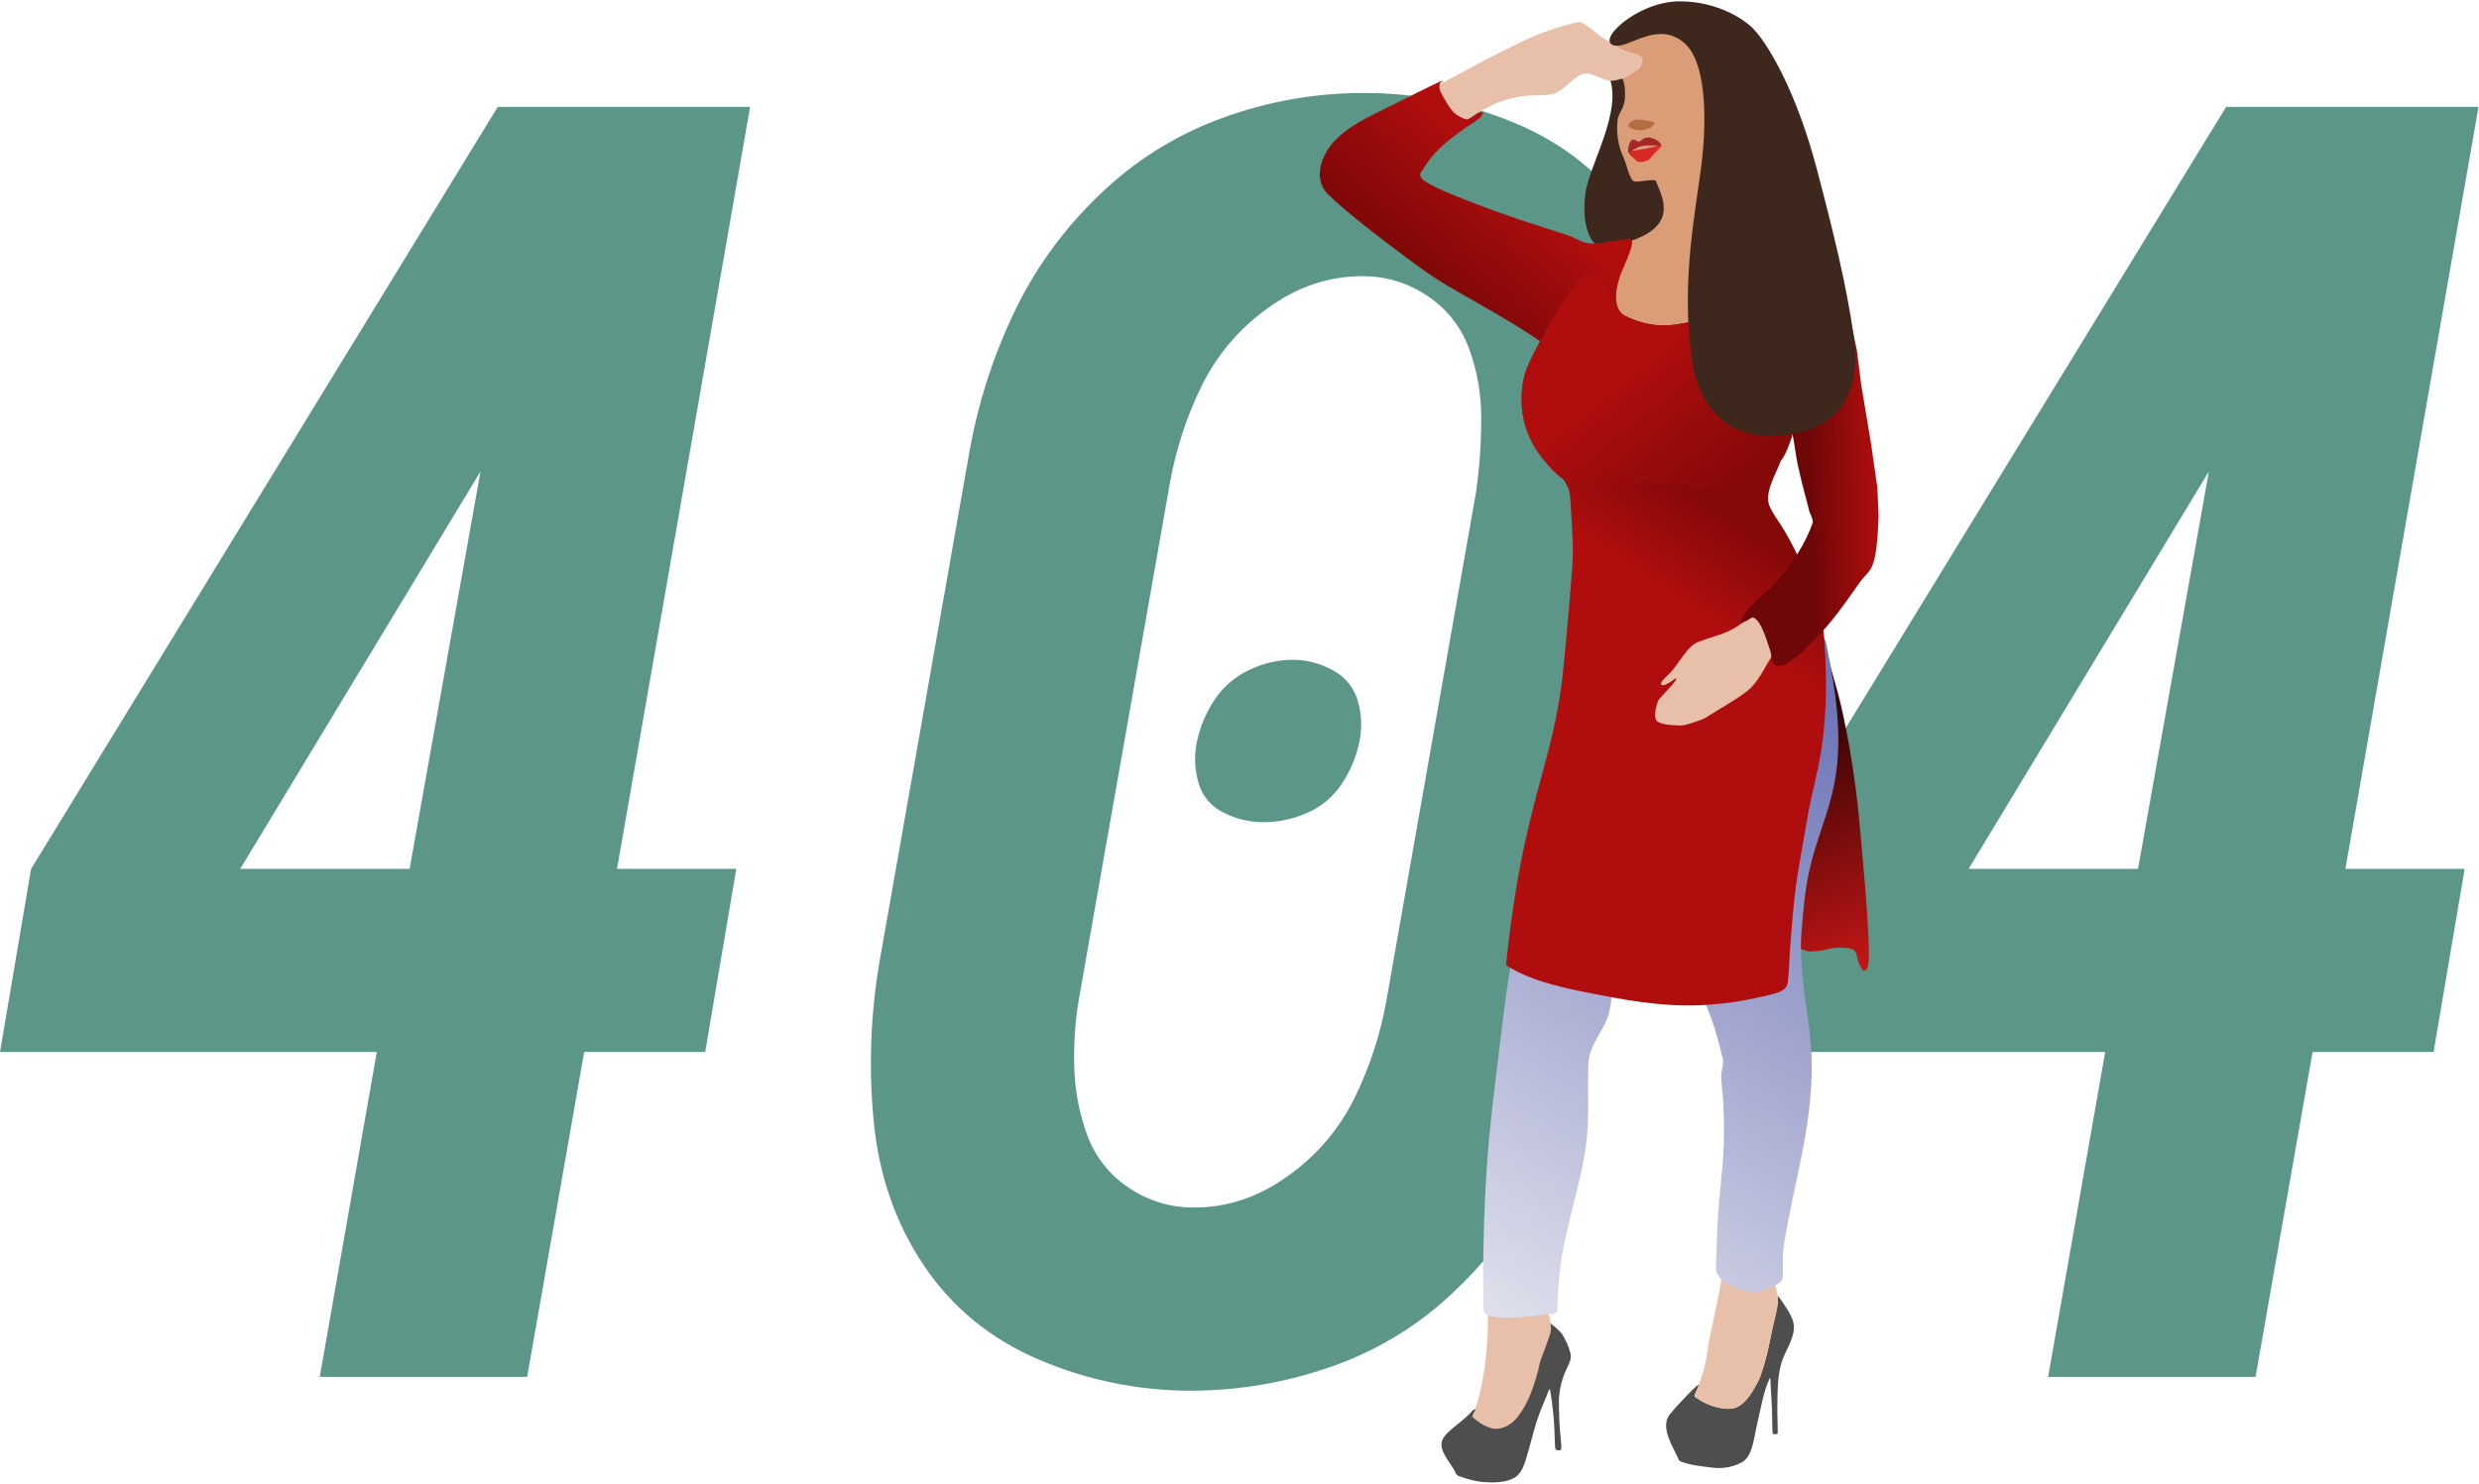 <svg width="100%" height="100%" viewBox="0 0 1004 601" version="1.1" xmlns="http://www.w3.org/2000/svg" xmlns:xlink="http://www.w3.org/1999/xlink" xml:space="preserve" xmlns:serif="http://www.serif.com/" style="fill-rule:evenodd;clip-rule:evenodd;stroke-linejoin:round;stroke-miterlimit:2;"><g><g><path d="M129.5,557.79l23.1,-131.6l-152.6,0l12.6,-74.2l189,-308.7l102.2,0l-53.9,308.7l48.3,0l-12.6,74.2l-49,0l-23.1,131.6l-84,0Zm-32.2,-205.8l68.6,0l28.7,-161l-97.3,161Z" style="fill:#5b9689;fill-rule:nonzero;"/><path d="M483,563.39c-21.409,0.106 -42.614,-4.183 -62.3,-12.6c-19.6,-8.4 -35.117,-21.117 -46.55,-38.15c-11.433,-17.033 -18.2,-36.517 -20.3,-58.45c-2.108,-21.712 -1.284,-43.608 2.45,-65.1l36.4,-206.5c3.376,-19.01 9.261,-37.489 17.5,-54.95c8.488,-18.09 20.234,-34.463 34.65,-48.3c14.246,-13.948 31.312,-24.689 50.05,-31.5c18.16,-6.676 37.352,-10.112 56.7,-10.15l0.7,0c21.409,-0.106 42.614,4.183 62.3,12.6c19.6,8.4 35.117,21.117 46.55,38.15c11.433,17.033 18.2,36.517 20.3,58.45c2.108,21.712 1.284,43.608 -2.45,65.1l-36.4,206.5c-3.271,19.148 -9.16,37.756 -17.5,55.3c-8.652,18.082 -20.511,34.447 -35,48.3c-14.379,14.123 -31.713,24.882 -50.75,31.5c-18.103,6.396 -37.151,9.708 -56.35,9.8Zm0.7,-74.2c13.533,0 26.25,-4.317 38.15,-12.95c11.518,-8.181 20.788,-19.137 26.95,-31.85c5.936,-12.199 10.175,-25.152 12.6,-38.5l36.4,-206.5c1.404,-9.854 2.106,-19.796 2.1,-29.75c0.064,-9.666 -1.595,-19.266 -4.9,-28.35c-3.163,-8.734 -9.055,-16.222 -16.8,-21.35c-7.835,-5.337 -17.12,-8.147 -26.6,-8.05c-13.533,0 -26.25,4.317 -38.15,12.95c-11.518,8.181 -20.788,19.137 -26.95,31.85c-5.936,12.199 -10.175,25.152 -12.6,38.5l-36.4,206.5c-1.867,9.802 -2.688,19.775 -2.45,29.75c0.166,9.676 1.941,19.256 5.25,28.35c3.163,8.734 9.055,16.222 16.8,21.35c7.835,5.337 17.12,8.147 26.6,8.05Zm28,-156.1c-5.595,0.001 -11.111,-1.318 -16.1,-3.85c-4.929,-2.329 -8.628,-6.665 -10.15,-11.9c-1.637,-5.453 -1.878,-11.23 -0.7,-16.8c1.235,-5.997 3.611,-11.701 7,-16.8c3.433,-5.308 8.283,-9.552 14,-12.25c5.554,-2.735 11.659,-4.171 17.85,-4.2c5.636,0.009 11.178,1.455 16.1,4.2c4.908,2.529 8.577,6.957 10.15,12.25c1.637,5.453 1.878,11.23 0.7,16.8c-1.235,5.997 -3.611,11.701 -7,16.8c-3.383,5.267 -8.257,9.41 -14,11.9c-5.614,2.52 -11.696,3.832 -17.85,3.85Z" style="fill:#5b9689;fill-rule:nonzero;"/><path d="M829.5,557.79l23.1,-131.6l-152.6,0l12.6,-74.2l189,-308.7l102.2,0l-53.9,308.7l48.3,0l-12.6,74.2l-49,0l-23.1,131.6l-84,0Zm-32.2,-205.8l68.6,0l28.7,-161l-97.3,161Z" style="fill:#5b9689;fill-rule:nonzero;"/></g><path d="M687.957,561.091c-0.467,-0.2 -0.878,0.517 -1.27,0.839c-0.603,0.513 -1.179,1.056 -1.726,1.628c-1.536,1.558 -3.069,3.12 -4.547,4.734c-1.537,1.573 -2.986,3.231 -4.338,4.966c-3.855,5.285 1.95,13.607 3.542,17.512c0.429,1.052 0.463,1.089 1.679,1.516c4.091,1.437 8.49,1.82 12.793,2.348c1.363,0.147 2.737,0.147 4.1,0c2.535,-0.26 4.995,-1.01 7.245,-2.206c4.075,-2.294 4.7,-8.594 5.572,-12.509c1.989,-8.932 3.377,-17.02 5.846,-21.723c0.114,-0.218 0.15,0.474 0.168,0.719c0.111,1.525 0.159,3.054 0.219,4.582c0.069,1.783 0.341,4.515 0.426,7.818c0.125,4.841 0.037,6.095 0.262,9.406c0.034,0.5 2.073,0.38 2.074,-0.024c0.011,-2.813 -0.152,-5.626 -0.182,-8.439c-0.019,-1.72 0.007,-3.441 0.037,-5.16c0.09,-5.093 0.194,-10.272 1.7,-15.183c1.438,-4.7 4.759,-8.905 4.99,-13.951c0.146,-3.186 -2.022,-6.6 -3.727,-9.1c-0.771,-1.302 -1.647,-2.54 -2.619,-3.7c-0.566,-0.592 -0.121,1.634 -0.186,2.451c-0.395,2.996 -0.997,5.962 -1.8,8.875c-2.005,8.962 -3.2,18.28 -7.93,26.3c-1.711,2.9 -4.464,6.848 -8.013,7.662c-1.773,0.373 -3.606,0.359 -5.373,-0.043c-2.656,-0.451 -5.215,-1.355 -7.565,-2.672c-0.426,-0.205 -1.635,-0.95 -1.212,-0.737c0.55,0.277 -0.072,-0.075 -0.533,-0.357c-0.248,-0.152 -1.118,-0.56 -1.253,-0.921c-0.251,-0.674 1.139,-3.058 1.216,-3.26c0.169,-0.444 0.838,-1.182 0.4,-1.368l0.005,-0.003Z" style="fill:#4e4e4e;"/><path d="M697.691,496.603c-0.316,2.353 -0.379,4.733 -0.188,7.1c0.222,3.536 0.235,7.083 0.036,10.621c-0.36,3.956 -0.952,7.887 -1.775,11.773c-1.121,5.545 -2.405,11.057 -3.481,16.611c-0.543,2.8 -0.819,5.657 -1.375,8.459c-1.079,5.448 -2.252,8.018 -4.329,13.548c-0.027,0.072 -0.516,0.786 -0.255,0.992c3.468,2.741 7.64,4.447 12.035,4.92c1.979,0.329 4.013,-0.002 5.786,-0.941c2.57,-1.548 4.867,-4.853 6.393,-7.294c2.578,-4.121 2.92,-5.984 4.321,-11.06c1.627,-5.9 2.075,-8.883 3.4,-15.01c0.524,-2.429 1.243,-4.821 1.621,-7.277c0.489,-3.182 -0.287,-6.015 -0.962,-9.05c-0.266,-0.683 -0.419,-1.405 -0.451,-2.138c0.976,-3.912 1.987,-5.135 3.814,-17.259c0.251,-1.705 -23.866,-8.334 -24.59,-3.995Z" style="fill:#e8c0a9;"/><path d="M624.492,512.559c0.331,-5.418 -24.906,-4.838 -23.832,0.875c2.747,15.779 2.543,31.931 -0.6,47.635c-0.734,3.821 -1.813,7.567 -3.223,11.193c-0.274,0.723 -1.139,1.779 -1.07,2.661c0.157,2.007 2.157,2.848 3.767,3.21c2.275,0.642 4.61,1.051 6.968,1.221c1.79,-0.066 3.542,-0.536 5.124,-1.376c1.617,-0.883 2.7,-2.9 3.795,-4.238c1.277,-1.559 2.78,-2.883 3.7,-4.731c1.077,-2.169 2.53,-7.088 3.308,-9.264c1.392,-3.89 2.9,-7.737 4.281,-11.63c0.889,-2.315 1.477,-4.735 1.752,-7.2c-0.061,-2.557 -0.387,-5.1 -0.973,-7.589c-0.746,-3.743 -1.668,-7.45 -2.336,-11.208c-0.667,-3.141 -0.889,-6.361 -0.658,-9.564l-0.003,0.005Z" style="fill:#e8c0a9;"/><path d="M597.437,570.973c-0.447,0.001 -0.867,0.216 -1.13,0.577c-5.222,5.877 -12.519,8.916 -12.519,13.68c0,3.589 3.5,7.249 5.389,10.713c0.159,0.459 0.366,0.901 0.616,1.318c0.554,0.505 1.227,0.863 1.956,1.038c2.721,1.014 5.552,1.704 8.434,2.055c2.303,0.219 4.621,0.244 6.928,0.074c1.914,-0.185 5.763,-0.793 7.687,-2.9c1.944,-2.127 2.614,-4.423 3.473,-7.23c1.405,-4.593 2.51,-9.292 3.91,-13.892c1.104,-3.372 2.377,-6.686 3.815,-9.93c0.334,-0.8 0.595,-1.626 0.915,-2.43c0.102,-0.276 0.226,-0.544 0.37,-0.8c0.1,-0.16 0.184,-0.486 0.361,-0.428c0.208,0.069 0.167,0.406 0.215,0.619c0.074,0.321 0.1,0.65 0.151,0.975c0.132,0.862 0.276,1.723 0.392,2.587c0.656,4.555 1.056,9.144 1.2,13.744c0.092,2.746 0.179,5.7 0.314,6.115c0.3,0.943 1.5,0.643 1.766,0.676c0.8,0.1 0.732,-1.681 0.552,-3.206c-0.646,-5.893 -0.932,-11.819 -0.855,-17.747c0.264,-4.231 1.347,-8.371 3.188,-12.19c0.691,-1.6 1.913,-3.685 1.594,-5.552c-0.476,-2.312 -1.323,-4.531 -2.509,-6.572c-0.301,-0.683 -0.659,-1.338 -1.071,-1.96c-1.367,-1.541 -2.901,-2.925 -4.573,-4.128c-0.1,-0.073 -0.1,0.242 -0.071,0.361c0.085,0.24 0.152,0.486 0.2,0.736c0.051,0.839 0.007,1.68 -0.131,2.509c-0.239,0.884 -1.714,5.015 -1.986,5.761c-0.723,1.985 -1.56,3.93 -2.2,5.945c-0.4,1.28 -0.562,2.625 -0.914,3.919c-1.827,6.72 -4.166,13.713 -8.675,19.14c-2.2,2.652 -6.1,4.864 -9.642,4.181c-2.385,-0.549 -4.604,-1.662 -6.471,-3.245c-0.645,-0.435 -1.238,-0.942 -1.769,-1.51c-0.317,-0.39 0.84,-2.071 0.926,-2.3c0.086,-0.229 0.392,-0.666 0.155,-0.7l0.009,-0.003Z" style="fill:#4e4e4e;"/><path d="M728.639,384.324c-0.005,0 6.439,-139.341 11.4,-119.445c3.144,12.621 3.717,12.362 6.5,25.047c3.264,15.425 5.554,31.041 6.855,46.754c1.994,21.7 4.688,51.716 2.928,55.323c-0.6,1.237 -1.453,1.631 -2.049,0.828c-3.453,-4.645 -0.545,-8.379 -6.328,-8.781c-8.035,-0.558 -5.9,0.943 -14.148,1.378c-2.714,0.143 -4.523,-1.27 -5.157,-1.1l-0.001,-0.004Z" style="fill:url(#_Linear1);"/><path d="M641,261.684c-2.322,5.642 -4.318,21.114 -5.085,25.733c-1.877,11.3 -3.291,22.687 -5.706,33.883c-6.548,30.365 -9.9,33.69 -16.85,62.43c-2.4,9.93 -4.349,26.352 -5.525,36.188c-1.623,13.575 -3.44,27.131 -4.7,40.745c-2.059,22.3 -2.561,43.962 -2.436,67.213c0.019,3.676 0.213,4.8 3.563,5.444c7.073,1.354 15.3,-0.161 22.276,-0.884c0.554,-0.058 4.007,0.143 4.066,-1.238c0.82,-19.116 2.518,-25.478 3.006,-27.756c3.938,-18.409 8.405,-30.644 9.37,-46.5c0.533,-8.765 -0.089,-17.572 0.353,-26.342c0.393,-7.8 6.915,-13.538 8.486,-20.95c1.329,-6.266 1.522,-12.736 2.829,-19.006c1.584,-7.6 4.362,-14.92 5.834,-22.541c0.731,-3.785 0.406,-7.7 0.75,-11.541c0.16,-1.8 -0.363,-5.147 1.441,-5.221c3.15,-0.129 3.989,4.931 5.48,7.71c2.107,3.925 3.988,7.967 5.9,11.991c3.607,7.6 7.091,15.254 10.652,22.873c7.859,16.817 8.419,16.592 13.083,35.182c0.452,1.8 -0.752,5.057 -0.708,6.806c0.1,3.782 0.723,7.536 0.884,11.315c0.843,19.754 -0.452,23.769 -2.114,44.418c-0.378,4.694 -0.677,16.645 -0.891,21.349c-0.346,7.607 11.911,10.9 17.29,10.318c0.059,-0.006 9.295,-2.681 9.618,-5.205c0.565,-4.418 -0.121,-8.95 0.566,-13.351c3.976,-25.482 11.9,-48.827 11.291,-74.893c-0.412,-17.735 -5.579,-35.085 -4.073,-52.859c0.687,-8.1 1.331,-16.256 3.094,-24.192c3.1,-13.968 7.7,-22.212 10.313,-36.159c3.435,-18.328 0.278,-37.631 -3.378,-55.607c-1.613,-7.934 -9.084,-2.863 -13.675,-0.746c-4.131,1.9 -8.107,4.2 -12.413,5.672c-10.027,3.417 -22.636,4.039 -33.112,4.991c-9.6,0.873 -19.3,0.858 -28.471,-2.633c-2.43,-0.926 -4.6,-3.733 -6.411,-5.335c-0.754,-0.666 -3.569,-3.809 -4.6,-1.3l0.003,-0.002Z" style="fill:url(#_Linear2);"/><path d="M654.5,18.526c-0.554,-3.83 24.236,-7.12 25.279,-6.831c3.284,0.906 10.864,6.7 12.264,27.861c1.677,25.366 -3.183,66.834 -3.423,67.946c-1.657,7.694 0.14,22.949 -4.018,25.864c-4.774,3.349 -27.63,-2.489 -29.891,-5.363c-1.733,-2.205 1.007,-19.259 1.362,-23.6c0.423,-5.171 13.082,-23.473 11.041,-25.021c-2.673,-2.027 -6.023,-2.988 -8.451,-5.367c-1.743,-1.709 -5.151,-20.434 -4.935,-23.371c0.283,-3.849 1.256,-28.76 0.772,-32.115l0,-0.003Z" style="fill:#db9c78;"/><path d="M656.971,31.84c-1.371,-0.206 -7.856,-6.8 -5.3,-0.683c5.753,13.775 -8.23,36.012 -9.632,47.425c-1.879,15.295 3.848,22.075 7.013,21.591c33.989,-5.2 23.9,-20.486 21.579,-26.9c-0.392,-1.086 -8.495,1.027 -9.283,0c-1.7,-2.222 -2.183,-4.936 -3.094,-7.578c-0.706,-2.049 -1.866,-4.305 -2.39,-6.42c-0.865,-3.351 -1.131,-6.828 -0.787,-10.271c0.16,-2.985 2.727,-4.77 3.028,-9.315c0.323,-4.874 -0.834,-7.805 -1.13,-7.85l-0.004,0.001Z" style="fill:#3e281e;"/><path d="M546.314,54.062c-2.9,1.737 -3.6,3.356 -5.132,7.4c-0.624,1.286 -0.684,2.775 -0.165,4.107c1.087,2 3.007,2.293 4.728,2.663c3.102,0.547 6.264,0.674 9.4,0.378c3.691,-0.501 7.337,-1.286 10.907,-2.35c3.579,-0.833 7.082,-1.964 10.472,-3.381c2.054,-1.01 3.69,-2.964 5.515,-4.481c1.858,-1.543 3.722,-3.247 5.635,-4.781c2.489,-2.128 5.088,-4.124 7.788,-5.977c3.659,-2.391 7.505,-4.483 11.5,-6.256c3.281,-1.209 6.691,-2.036 10.162,-2.463c3.707,-0.571 8.127,0.065 12.075,-0.966c4.2,-1.1 8.259,-7.225 12.211,-8.091c3.476,-0.763 8.486,3.238 11.5,2.89c2.644,-0.294 5.194,-1.151 7.479,-2.513c1.94,-1.242 4.292,-2.39 4.84,-5.368c0.641,-3.494 -5.408,-3.207 -8.1,-4.816c-2.692,-1.609 -5.752,-3.3 -8.074,-4.837c-2.016,-1.337 -4.228,-3.357 -5.851,-4.4c-1.229,-0.787 -2.5,-2.037 -3.894,-1.843c-3.174,0.441 -10.19,2.607 -15.155,4.486c-5.025,1.9 -10.169,4.566 -14.987,6.926c-4.684,2.294 -9.3,4.779 -13.926,7.237c-4.888,2.6 -11.154,6.071 -15.4,8.347c-3.347,1.795 -6.723,3.508 -10.066,5.311c-5.587,3.014 -19.712,10.525 -23.457,12.772l-0.005,0.006Z" style="fill:#e8c0a9;"/><path d="M657.625,127.673c6.4,4.1 -27.619,15.328 -34.485,10.213c-4.582,-3.414 -14.686,-9.323 -18.922,-11.8c-7.775,-4.542 -15.734,-8.785 -23.3,-13.665c-6.649,-4.289 -24.991,-18.232 -31.684,-23.73c-3.861,-3.172 -7.7,-6.382 -11.276,-9.877c-6.606,-6.464 -2.534,-16.525 2.736,-21.928c6.265,-6.424 14.131,-9.794 22.025,-13.732c3.107,-1.55 20.55,-10.4 21.255,-10.366c1.079,0.053 -0.91,0.28 -0.985,1.745c-0.096,0.99 0.098,1.987 0.557,2.87c1.351,2.742 2.966,5.346 4.823,7.775c1.41,1.332 3.077,2.361 4.9,3.024c2.42,0.842 4.785,-3.168 7.041,-2.75c0.541,0.1 -0.027,1.165 -0.345,1.612c-0.591,0.702 -1.292,1.305 -2.074,1.786c-2.242,1.634 -4.625,3.07 -6.854,4.723c-5.9,4.371 -11.005,8.585 -14.687,14.975c-0.463,0.8 -1.4,1.609 -1.192,2.513c0.424,1.152 1.269,2.102 2.364,2.656c4.8,3.04 15.442,7.022 20.13,8.846c12.107,4.712 24.244,8.6 36.612,12.494c3.44,1.083 6.6,3.54 10.2,3.591c4.228,0.06 8.4,-1.012 12.6,-1.463c1.125,-0.12 2.338,-0.786 3.375,-0.337c2.134,0.923 -2.13,9.435 -3.7,13.391c-4.04,10.192 -1.887,15.655 0.886,17.432l0,0.002Z" style="fill:url(#_Linear3);"/><path d="M738.791,258.604c3.049,40.684 -4.1,56.668 -6.577,71.493c-4.14,24.774 -4.917,24.611 -6.891,49.637c-0.906,11.493 -0.443,9.42 -1.2,17.774c-0.414,4.582 -5.191,5.021 -13.1,6.812c-5.833,1.306 -11.756,2.178 -17.718,2.606c-15.639,1.365 -30.591,-0.913 -45.981,-3.937c-11.716,-2.3 -25.482,-4.813 -36.11,-11.19c-0.386,-0.232 -1.269,-0.582 -1.224,-1.031c6.544,-64.986 19.038,-80.427 23,-118.27c0.982,-9.389 1.871,-19.042 2.64,-28.451c1.584,-19.372 1.782,-19.3 0.686,-36.389c-0.178,-2.779 -0.141,-7.324 -1.222,-10.011c-2.322,-5.775 -7.18,-7.58 -11.425,-13.358c-4.213,-5.67 -6.747,-12.412 -7.312,-19.453c-0.361,-6.552 0.329,-12.363 3.149,-18.211c2.157,-4.474 2.977,-6.168 7.49,-14.289c25.025,-45.035 22.256,-8.693 30.837,-4.518c6.839,3.328 13.044,4.627 20.006,3.776c10.981,-1.344 13.633,-3.725 23.9,-7.822c13.2,-5.27 21.271,-17.612 25.595,-17.023c2.489,0.307 4.94,0.873 7.312,1.688c2.222,0.701 4.312,1.765 6.187,3.149c1.144,0.918 1.641,2.436 2.363,3.713c5.608,9.92 -16.64,57.9 -17.228,60.548c-0.588,2.648 -3.83,8.246 -4.734,10.815c-1.914,5.443 -7.284,13.423 -4.218,19.159c3.39,6.343 4.291,5.94 9.529,16.189c9.837,19.249 11.439,25.726 12.253,36.594l-0.007,0Z" style="fill:url(#_Linear4);"/><path d="M721.234,186.662c-3.526,3.88 -16.438,13.102 -27.733,11.607c-25.186,-3.333 -19.068,-2.596 -25.263,-2.987c-6.7,-0.422 -14.924,3.529 -29.635,0.952c-6.131,-1.074 -10.689,-6.167 -14.934,-11.945c-4.213,-5.67 -6.747,-12.412 -7.312,-19.453c-0.361,-6.552 0.329,-12.363 3.149,-18.211c2.157,-4.474 2.977,-6.168 7.49,-14.289c25.025,-45.035 22.256,-8.693 30.837,-4.518c6.839,3.328 13.044,4.627 20.006,3.776c10.981,-1.344 13.633,-3.725 23.9,-7.822c13.2,-5.27 21.271,-17.612 25.595,-17.023c2.489,0.307 4.94,0.873 7.312,1.688c2.222,0.701 4.312,1.765 6.187,3.149c1.144,0.918 1.641,2.436 2.363,3.713c5.608,9.92 -16.64,57.9 -17.228,60.548c-0.588,2.648 -2.902,8.8 -4.734,10.815Z" style="fill:url(#_Linear5);"/><path d="M708.55,250.24c-8.885,6.865 -11.176,6.287 -20.6,9.75c-4.865,1.787 -8.122,9.325 -11.792,12.84c-2.456,2.352 -4.57,4.445 -2.88,4.725c1.8,0.3 5.606,-3.308 5.642,-2.662c0.069,1.252 -6.2,7.166 -7.294,8.839c-0.089,0.136 -2.586,6.659 -0.457,8.438c2.071,1.73 7.839,1.637 9.585,1.756c1.553,0.105 8.948,-2.448 9.948,-3.1c5.3,-3.462 11.413,-6.7 16.439,-10.5c5.552,-4.207 7.684,-10.74 11.621,-16.2c2.084,-2.893 8.017,-10.913 8,-12.029c-0.079,-5.272 -5.1,-7.982 -9.987,-8.4c-2.327,-0.2 -6.4,3.89 -8.22,6.555l-0.005,-0.012Z" style="fill:#e8c0a9;"/><path d="M718.565,151.02c2.519,8.332 5.7,16.583 7.458,25.124c0.826,4.017 1.2,8.122 2.07,12.129c1.382,6.328 3.025,12.6 4.694,18.856c0.262,0.982 1.767,3.493 1.342,4.707c-3.056,8.716 -8.368,16.6 -14.334,23.552c-2.834,3.3 -6.472,5.831 -9.491,8.965c-1.615,1.69 -3.085,3.512 -4.394,5.449c-0.46,0.674 -1.7,2.285 -0.879,2.285c3.708,0 4.005,-3.575 6.5,-0.879c2.584,2.787 4.275,9.142 5.449,12.479c0.74,2.1 0.089,5.592 2.638,6.02c4.719,0.793 12.3,-7.634 14.947,-10.241c7.318,-7.2 12.792,-15.236 18.668,-23.571c1.489,-2.112 3.6,-3.809 4.765,-6.114c2.54,-5.015 2.568,-16.913 2.853,-20.757l-0.542,-11.769l-2.6,-17.939l-3.871,-23.19l-1.816,-14.333l-2.8,-12.893l-3.3,-8.366l-4.1,-7.812l-5.573,-3.678l-11.292,13.467l-5.344,15.467l-1.045,13.042l-0.003,0Z" style="fill:url(#_Linear6);"/><path d="M654.5,18.527c5.735,0.592 17.167,-10.156 27.633,-1.118c8.7,7.516 9.033,29.416 7.323,46.052c-1.952,19 -9.2,49.383 -4.115,83.215c1.123,7.476 7.182,34.9 40.615,29.171c22.216,-3.806 27.582,-21.023 24.792,-39.9c-3.066,-20.74 -7.5,-39.213 -14.993,-67.7c-8.234,-31.309 -20,-51.183 -26.218,-57.152c-3.037,-2.921 -13.457,-10.505 -29.18,-10.555c-17.657,-0.056 -35.327,17.007 -25.857,17.987Z" style="fill:#3e281e;"/><path d="M659.9,61.096c1.87,0.3 10.971,-1.867 10.971,-1.867c0.582,-0.306 1.183,-0.573 1.8,-0.8c0.08,-0.024 0.143,0.655 0.095,0.86c-0.1,0.4 -2.75,2.665 -4.429,4.957c-0.782,1.067 -4.533,1.863 -5.474,1.025c-1.918,-1.706 -3.015,-2.906 -3.015,-2.906c0,0 -0.49,-1.351 0.052,-1.265l0,-0.004Z" style="fill:#d82929;"/><path d="M667.8,58.94l2.945,0c0.656,0.044 1.315,0.044 1.971,0c0.083,-0.011 -0.137,-0.656 -0.264,-0.824c-0.248,-0.335 -0.537,-0.637 -0.86,-0.9c-1.041,-0.805 -2.272,-1.33 -3.574,-1.524c-2.856,-0.124 -3.124,1.478 -4.2,1.659c-0.728,0.123 -2.228,-1.232 -2.809,-0.762c-1.152,0.933 -1.421,2.623 -1.606,3.98c-0.177,1.3 0.1,1.434 0.563,1.135c1.587,-1.034 1.768,-1.075 2.267,-1.43c1.679,-0.995 3.62,-1.461 5.567,-1.334Z" style="fill:#a42828;"/><path d="M662.083,48.54c-0.943,0.444 -3.641,1.7 -2.1,3.076c0.671,0.369 1.374,0.678 2.1,0.922c1.93,0.423 3.944,0.248 5.773,-0.5c0.854,-0.398 1.585,-1.02 2.114,-1.8c0.227,-0.3 0.25,-0.644 -0.193,-0.784c-0.827,-0.245 -1.669,-0.436 -2.521,-0.571c-0.918,-0.158 -4.414,-0.7 -5.173,-0.342l0,-0.001Z" style="fill:#b46c41;"/></g><defs><linearGradient id="_Linear1" x1="0" y1="0" x2="1" y2="0" gradientUnits="userSpaceOnUse" gradientTransform="matrix(38.425,96.017,-96.017,38.425,718.467,297.232)"><stop offset="0" style="stop-color:#340404;stop-opacity:1"/><stop offset="1" style="stop-color:#c61616;stop-opacity:1"/></linearGradient><linearGradient id="_Linear2" x1="0" y1="0" x2="1" y2="0" gradientUnits="userSpaceOnUse" gradientTransform="matrix(143.158,-242.156,242.156,143.158,600.726,529.312)"><stop offset="0" style="stop-color:#dedfeb;stop-opacity:1"/><stop offset="1" style="stop-color:#6f76b7;stop-opacity:1"/></linearGradient><linearGradient id="_Linear3" x1="0" y1="0" x2="1" y2="0" gradientUnits="userSpaceOnUse" gradientTransform="matrix(-34.902,39.821,-39.821,-34.902,610.784,69.134)"><stop offset="0" style="stop-color:#b00e0e;stop-opacity:1"/><stop offset="1" style="stop-color:#800808;stop-opacity:1"/></linearGradient><linearGradient id="_Linear4" x1="0" y1="0" x2="1" y2="0" gradientUnits="userSpaceOnUse" gradientTransform="matrix(22.337,-33.565,33.565,22.337,658.829,230.197)"><stop offset="0" style="stop-color:#b00e0e;stop-opacity:1"/><stop offset="1" style="stop-color:#860909;stop-opacity:1"/></linearGradient><linearGradient id="_Linear5" x1="0" y1="0" x2="1" y2="0" gradientUnits="userSpaceOnUse" gradientTransform="matrix(40.401,51.943,-51.943,40.401,661.296,145.788)"><stop offset="0" style="stop-color:#b00e0e;stop-opacity:1"/><stop offset="1" style="stop-color:#860909;stop-opacity:1"/></linearGradient><linearGradient id="_Linear6" x1="0" y1="0" x2="1" y2="0" gradientUnits="userSpaceOnUse" gradientTransform="matrix(-27.346,0.865,-0.865,-27.346,760.642,213.191)"><stop offset="0" style="stop-color:#b00e0e;stop-opacity:1"/><stop offset="1" style="stop-color:#6e0707;stop-opacity:1"/></linearGradient></defs></svg>